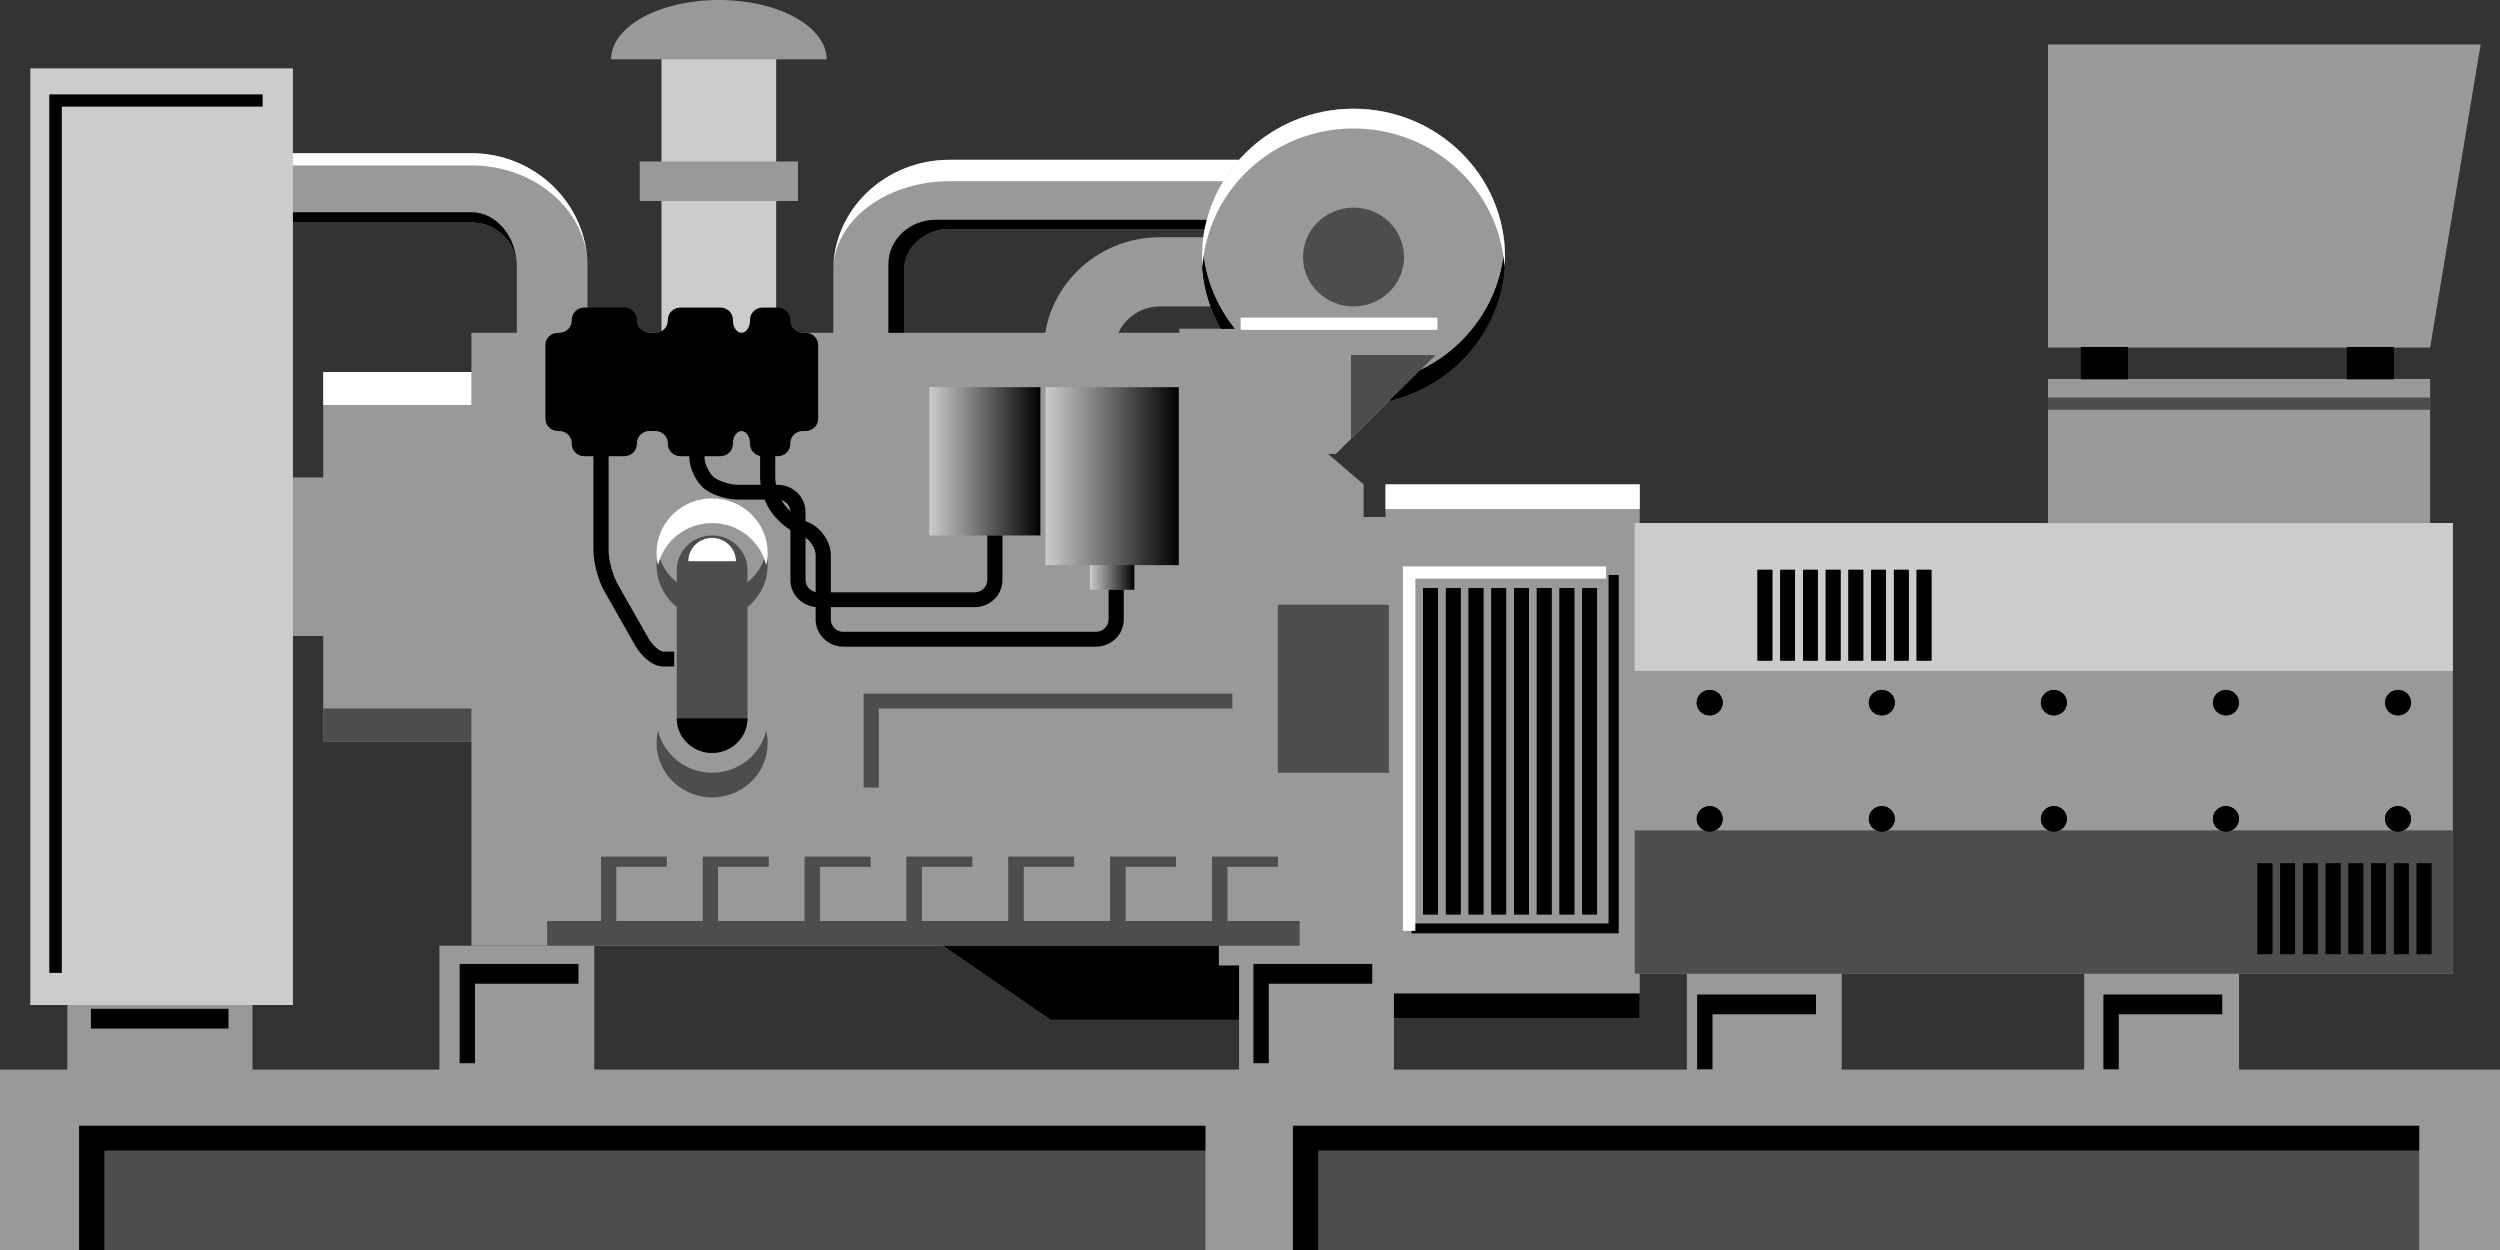 <?xml version='1.0' encoding='UTF-8' standalone='no'?>
<svg xmlns:inkscape="http://www.inkscape.org/namespaces/inkscape" width="300" height="150" sodipodi:docname="Generator2.svg" xmlns:xlink="http://www.w3.org/1999/xlink" version="1.1" id="svg2944" xmlns:dc="http://purl.org/dc/elements/1.1/" inkscape:version="1.0beta1 (d07a077, 2019-11-03)" xmlns:cc="http://creativecommons.org/ns#" xmlns="http://www.w3.org/2000/svg" xmlns:rdf="http://www.w3.org/1999/02/22-rdf-syntax-ns#" xmlns:sodipodi="http://sodipodi.sourceforge.net/DTD/sodipodi-0.dtd" xmlns:atv="http://webmi.atvise.com/2007/svgext" xmlns:svg="http://www.w3.org/2000/svg">
 <rect width="100%" height="100%" fill="#333333" stroke="none"/>
 <defs id="defs2938">
  <linearGradient x1="37.172" gradientUnits="userSpaceOnUse" id="Sk2lijh44c4" y2="50.123" x2="41.616" y1="50.123">
   <stop offset="0" stop-color="#96c9eb"/>
   <stop offset="1" stop-color="#547387"/>
  </linearGradient>
  <linearGradient x1="43.596" gradientUnits="userSpaceOnUse" id="Sk2lijh44c9" y2="54.163" x2="45.374" y1="54.163">
   <stop offset="0" stop-color="#96c9eb"/>
   <stop offset="1" stop-color="#547387"/>
  </linearGradient>
  <linearGradient x1="41.818" gradientUnits="userSpaceOnUse" id="Sk2lijh44ce" y2="50.729" x2="47.152" y1="50.729">
   <stop offset="0" stop-color="#96c9eb"/>
   <stop offset="1" stop-color="#547387"/>
  </linearGradient>
  <linearGradient x1="37.172" gradientUnits="userSpaceOnUse" id="Sk2lijh44np" y2="50.123" x2="41.616" y1="50.123">
   <stop offset="0" stop-color="#de9c5f"/>
   <stop offset="1" stop-color="#000000"/>
  </linearGradient>
  <linearGradient x1="43.596" gradientUnits="userSpaceOnUse" id="Sk2lijh44ns" y2="54.163" x2="45.374" y1="54.163">
   <stop offset="0" stop-color="#de9c5f"/>
   <stop offset="1" stop-color="#000000"/>
  </linearGradient>
  <linearGradient x1="41.818" gradientUnits="userSpaceOnUse" id="Sk2lijh44nv" y2="50.729" x2="47.152" y1="50.729">
   <stop offset="0" stop-color="#de9c5f"/>
   <stop offset="1" stop-color="#000000"/>
  </linearGradient>
  <linearGradient x1="37.172" gradientUnits="userSpaceOnUse" id="Sk2lijh44ny" y2="50.123" x2="41.616" y1="50.123">
   <stop offset="0" stop-color="#f2a4a4"/>
   <stop offset="1" stop-color="#d87d7d"/>
  </linearGradient>
  <linearGradient x1="43.596" gradientUnits="userSpaceOnUse" id="Sk2lijh44o1" y2="54.163" x2="45.374" y1="54.163">
   <stop offset="0" stop-color="#f2a4a4"/>
   <stop offset="1" stop-color="#d87d7d"/>
  </linearGradient>
  <linearGradient x1="41.818" gradientUnits="userSpaceOnUse" id="Sk2lijh44o4" y2="50.729" x2="47.152" y1="50.729">
   <stop offset="0" stop-color="#f2a4a4"/>
   <stop offset="1" stop-color="#d87d7d"/>
  </linearGradient>
  <linearGradient x1="-6.77318e-5" gradientUnits="objectBoundingBox" id="Sk2lijh44o7" y2="0.5" x2="1" y1="0.5">
   <stop offset="0" stop-color="#cccccc"/>
   <stop offset="1" stop-color="#000000"/>
  </linearGradient>
  <linearGradient x1="0" gradientUnits="objectBoundingBox" id="Sk2lijh44oa" y2="0.5" x2="1" y1="0.5">
   <stop offset="0" stop-color="#cccccc"/>
   <stop offset="1" stop-color="#000000"/>
  </linearGradient>
  <linearGradient x1="3.71273e-5" gradientUnits="objectBoundingBox" id="Sk2lijh44od" y2="0.5" x2="1" y1="0.5">
   <stop offset="0" stop-color="#cccccc"/>
   <stop offset="1" stop-color="#000000"/>
  </linearGradient>
  <linearGradient x1="37.172" gradientUnits="userSpaceOnUse" id="SVGID_1_" y2="50.123" x2="41.616" class="linear" y1="50.123">
   <stop offset="0" stop-color="#FFFFFF"/>
   <stop offset="1" stop-color="#808080"/>
  </linearGradient>
  <linearGradient x1="43.596" gradientUnits="userSpaceOnUse" id="SVGID_2_" y2="54.163" x2="45.374" class="linear" y1="54.163">
   <stop offset="0" stop-color="#FFFFFF"/>
   <stop offset="1" stop-color="#808080"/>
  </linearGradient>
  <linearGradient x1="41.818" gradientUnits="userSpaceOnUse" id="SVGID_3_" y2="50.729" x2="47.152" class="linear" y1="50.729">
   <stop offset="0" stop-color="#FFFFFF"/>
   <stop offset="1" stop-color="#808080"/>
  </linearGradient>
 </defs>
 <sodipodi:namedview inkscape:document-rotation="0" inkscape:current-layer="layer1" borderopacity="1.0" inkscape:window-x="0" pagecolor="#ffffff" inkscape:document-units="mm" id="base" inkscape:cx="-101.42856" inkscape:cy="254.11643" inkscape:window-y="0" inkscape:pageshadow="2" inkscape:zoom="0.35" bordercolor="#666666" showgrid="false" inkscape:pageopacity="0.0" inkscape:window-maximized="0" inkscape:window-height="910" inkscape:window-width="1284"/>
 <g inkscape:label="Слой 1" inkscape:groupmode="layer" id="layer1" atv:refpy="75" atv:refpx="150" transform="translate(-132.67,-80.932)">
  <g id="g4407" atv:refpy="155.932" atv:refpx="282.67" transform="matrix(3,0,0,2.936,132.67,-10.871)">
   <g id="shape" atv:refpy="56.813" atv:refpx="50">
    <rect width="100" x="0" height="7.374" y="74.984" fill="#999999" id="rect4048" atv:refpy="78.671" atv:refpx="50"/>
    <polygon fill="#999999" id="polygon4050" atv:refpy="58.91" points="54.545,72.951 42.02,72.951 37.71,69.921 18.855,69.921 18.855,44.87 47.475,44.87 54.545,51.066 " atv:refpx="36.7"/>
    <rect width="12.391" x="12.929" height="15.097" y="46.474" fill="#999999" id="rect4052" atv:refpy="54.022" atv:refpx="19.125"/>
    <rect width="12.391" x="48.754" height="18.329" y="52.4" fill="#999999" id="rect4054" atv:refpy="61.565" atv:refpx="54.95"/>
    <rect width="14.545" x="10.774" height="6.478" y="50.783" fill="#999999" id="rect4056" atv:refpy="54.022" atv:refpx="18.046"/>
    <rect width="10.168" x="55.421" height="21.818" y="51.066" fill="#999999" id="rect4058" atv:refpy="61.975" atv:refpx="60.505"/>
    <rect width="32.727" x="65.387" height="18.419" y="52.646" fill="#999999" id="rect4060" atv:refpy="61.856" atv:refpx="81.751"/>
    <rect width="15.286" x="81.919" height="5.891" y="46.756" fill="#999999" id="rect4062" atv:refpy="49.702" atv:refpx="89.562"/>
    <polygon fill="#999999" id="polygon4064" atv:refpy="39.281" points="99.226,33.086 97.205,45.476 81.919,45.476 81.919,33.086 " atv:refpx="90.572"/>
    <circle r="6.061" cy="41.773" fill="#999999" id="circle4066" atv:refpy="41.773" cx="54.141" atv:refpx="54.141"/>
    <rect width="7.407" x="2.694" height="4.848" y="71.537" fill="#999999" id="rect4068" atv:refpy="73.961" atv:refpx="6.398"/>
    <rect width="6.195" x="17.576" height="6.465" y="69.921" fill="#999999" id="rect4070" atv:refpy="73.153" atv:refpx="20.674"/>
    <rect width="6.195" x="49.562" height="6.465" y="69.921" fill="#999999" id="rect4072" atv:refpy="73.153" atv:refpx="52.66"/>
    <rect width="6.195" x="67.475" height="6.465" y="69.921" fill="#999999" id="rect4074" atv:refpy="73.153" atv:refpx="70.572"/>
    <rect width="6.195" x="83.367" height="6.465" y="69.921" fill="#999999" id="rect4076" atv:refpy="73.153" atv:refpx="86.464"/>
    <rect width="4.579" x="26.465" height="12.929" y="32.21" fill="#999999" id="rect4078" atv:refpy="38.674" atv:refpx="28.755"/>
    <rect width="6.33" x="25.589" height="1.616" y="37.867" fill="#999999" id="rect4080" atv:refpy="38.675" atv:refpx="28.754"/>
    <path fill="#999999" id="path4082" d="M23.501,45.679L20.673,45.679L20.673,42.177C20.673,41.174 19.857,40.359 18.855,40.359L10.774,40.359L10.774,37.53L18.854,37.53C21.416,37.53 23.5,39.614 23.5,42.176Z" atv:refpy="41.605" inkscape:connector-curvature="0" atv:refpx="17.137"/>
    <path fill="#999999" id="path4084" d="M44.579,49.113L41.751,49.113L41.751,45.611C41.751,43.047 43.835,40.964 46.397,40.964L55.286,40.964L55.286,43.793L46.397,43.793C45.395,43.793 44.579,44.608 44.579,45.611Z" atv:refpy="45.039" inkscape:connector-curvature="0" atv:refpx="48.519"/>
    <polygon fill="#999999" id="polygon4086" atv:refpy="47.261" points="58.485,44.702 53.434,49.82 47.172,49.82 47.172,44.702 " atv:refpx="52.828"/>
    <path fill="#999999" id="path4088" d="M36.162,45.409L33.333,45.409L33.333,42.311C33.333,39.823 35.418,37.799 37.98,37.799L53.872,37.799L53.872,40.627L37.98,40.627C36.977,40.627 36.162,41.382 36.162,42.311Z" atv:refpy="41.604" inkscape:connector-curvature="0" atv:refpx="43.603"/>
    <path fill="#999999" id="path4090" d="M24.444,33.692C24.444,32.353 26.374,31.268 28.753,31.268C31.133,31.268 33.064,32.353 33.064,33.692" atv:refpy="32.48" inkscape:connector-curvature="0" atv:refpx="28.754"/>
   </g>
   <g id="light" atv:refpy="53.019" atv:refpx="49.663">
    <rect width="32.727" x="65.387" height="6.044" y="52.646" fill="#cccccc" id="rect4093" atv:refpy="55.668" atv:refpx="81.751"/>
    <rect width="4.579" x="26.465" height="5.657" y="39.483" fill="#cccccc" id="rect4095" atv:refpy="42.312" atv:refpx="28.755"/>
    <rect width="4.579" x="26.465" height="4.175" y="33.692" fill="#cccccc" id="rect4097" atv:refpy="35.78" atv:refpx="28.755"/>
    <rect width="10.505" x="1.212" height="38.283" y="34.062" fill="#cccccc" id="rect4099" atv:refpy="53.204" atv:refpx="6.465"/>
   </g>
   <g id="linear" atv:refpy="51.234" atv:refpx="42.162">
    <rect width="4.444" x="37.172" height="6.061" y="47.093" fill="url(#Sk2lijh44o7)" id="rect4107" atv:refpy="50.123" atv:refpx="39.394" class="linear"/>
    <rect width="1.778" x="43.596" height="2.424" y="52.951" fill="url(#Sk2lijh44oa)" id="rect4114" atv:refpy="54.163" atv:refpx="44.485" class="linear"/>
    <rect width="5.333" x="41.818" height="7.273" y="47.093" fill="url(#Sk2lijh44od)" id="rect4121" atv:refpy="50.729" atv:refpx="44.485" class="linear"/>
   </g>
   <g id="dark" atv:refpy="61.055" atv:refpx="50.64">
    <rect width="45.051" x="51.717" height="5.076" y="77.282" fill="#4d4d4d" id="rect4124" atv:refpy="79.82" atv:refpx="74.242"/>
    <rect width="45.051" x="3.165" height="5.076" y="77.282" fill="#4d4d4d" id="rect4126" atv:refpy="79.82" atv:refpx="25.69"/>
    <polygon fill="#4d4d4d" id="polygon4128" atv:refpy="47.493" points="54.04,45.779 54.04,49.206 57.422,45.779 " atv:refpx="55.731"/>
    <circle r="2.02" cy="41.773" fill="#4d4d4d" id="circle4130" atv:refpy="41.773" cx="54.141" atv:refpx="54.141"/>
    <rect width="30.101" x="21.886" height="1.01" y="68.911" fill="#4d4d4d" id="rect4132" atv:refpy="69.416" atv:refpx="36.936"/>
    <polygon fill="#4d4d4d" id="polygon4134" atv:refpy="67.598" points="26.667,66.689 26.667,66.285 24.646,66.285 24.04,66.285 24.04,66.689 24.04,68.911 24.646,68.911 24.646,66.689 " atv:refpx="25.354"/>
    <polygon fill="#4d4d4d" id="polygon4136" atv:refpy="67.598" points="30.741,66.689 30.741,66.285 28.721,66.285 28.114,66.285 28.114,66.689 28.114,68.911 28.721,68.911 28.721,66.689 " atv:refpx="29.428"/>
    <polygon fill="#4d4d4d" id="polygon4138" atv:refpy="67.598" points="34.815,66.689 34.815,66.285 32.795,66.285 32.189,66.285 32.189,66.689 32.189,68.911 32.795,68.911 32.795,66.689 " atv:refpx="33.502"/>
    <polygon fill="#4d4d4d" id="polygon4140" atv:refpy="67.598" points="38.889,66.689 38.889,66.285 36.869,66.285 36.263,66.285 36.263,66.689 36.263,68.911 36.869,68.911 36.869,66.689 " atv:refpx="37.576"/>
    <polygon fill="#4d4d4d" id="polygon4142" atv:refpy="67.598" points="42.963,66.689 42.963,66.285 40.943,66.285 40.337,66.285 40.337,66.689 40.337,68.911 40.943,68.911 40.943,66.689 " atv:refpx="41.65"/>
    <polygon fill="#4d4d4d" id="polygon4144" atv:refpy="67.598" points="47.037,66.689 47.037,66.285 45.017,66.285 44.411,66.285 44.411,66.689 44.411,68.911 45.017,68.911 45.017,66.689 " atv:refpx="45.724"/>
    <polygon fill="#4d4d4d" id="polygon4146" atv:refpy="67.598" points="51.111,66.689 51.111,66.285 49.091,66.285 48.485,66.285 48.485,66.689 48.485,68.911 49.091,68.911 49.091,66.689 " atv:refpx="49.798"/>
    <polygon fill="#4d4d4d" id="polygon4148" atv:refpy="67.598" points="26.667,66.689 26.667,66.285 24.646,66.285 24.04,66.285 24.04,66.689 24.04,68.911 24.646,68.911 24.646,66.689 " atv:refpx="25.354"/>
    <polygon fill="#4d4d4d" id="polygon4150" atv:refpy="67.598" points="30.741,66.689 30.741,66.285 28.721,66.285 28.114,66.285 28.114,66.689 28.114,68.911 28.721,68.911 28.721,66.689 " atv:refpx="29.428"/>
    <polygon fill="#4d4d4d" id="polygon4152" atv:refpy="67.598" points="34.815,66.689 34.815,66.285 32.795,66.285 32.189,66.285 32.189,66.689 32.189,68.911 32.795,68.911 32.795,66.689 " atv:refpx="33.502"/>
    <polygon fill="#4d4d4d" id="polygon4154" atv:refpy="67.598" points="38.889,66.689 38.889,66.285 36.869,66.285 36.263,66.285 36.263,66.689 36.263,68.911 36.869,68.911 36.869,66.689 " atv:refpx="37.576"/>
    <polygon fill="#4d4d4d" id="polygon4156" atv:refpy="67.598" points="42.963,66.689 42.963,66.285 40.943,66.285 40.337,66.285 40.337,66.689 40.337,68.911 40.943,68.911 40.943,66.689 " atv:refpx="41.65"/>
    <polygon fill="#4d4d4d" id="polygon4158" atv:refpy="67.598" points="47.037,66.689 47.037,66.285 45.017,66.285 44.411,66.285 44.411,66.689 44.411,68.911 45.017,68.911 45.017,66.689 " atv:refpx="45.724"/>
    <polygon fill="#4d4d4d" id="polygon4160" atv:refpy="67.598" points="51.111,66.689 51.111,66.285 49.091,66.285 48.485,66.285 48.485,66.689 48.485,68.911 49.091,68.911 49.091,66.689 " atv:refpx="49.798"/>
    <polygon fill="#4d4d4d" id="polygon4162" atv:refpy="61.537" points="49.293,60.224 49.293,59.618 34.545,59.618 34.545,63.456 35.152,63.456 35.152,60.224 " atv:refpx="41.919"/>
    <path fill="#4d4d4d" id="path4164" d="M28.485,62.85C27.432,62.85 26.552,62.116 26.323,61.133C26.285,61.295 26.263,61.464 26.263,61.638C26.263,62.865 27.258,63.86 28.485,63.86C29.712,63.86 30.707,62.865 30.707,61.638C30.707,61.464 30.685,61.295 30.647,61.133C30.418,62.117 29.538,62.85 28.485,62.85" atv:refpy="62.497" inkscape:connector-curvature="0" atv:refpx="28.485"/>
    <rect width="4.444" x="51.111" height="6.869" y="55.982" fill="#4d4d4d" id="rect4166" atv:refpy="59.416" atv:refpx="53.333"/>
    <rect width="32.727" x="65.387" height="5.859" y="65.207" fill="#4d4d4d" id="rect4168" atv:refpy="68.137" atv:refpx="81.751"/>
    <rect width="5.926" x="12.929" height="1.347" y="60.224" fill="#4d4d4d" id="rect4170" atv:refpy="60.897" atv:refpx="15.892"/>
    <path fill="#4d4d4d" id="path4172" d="M28.485,55.577C27.432,55.577 26.552,54.843 26.323,53.86C26.285,54.022 26.263,54.191 26.263,54.365C26.263,55.592 27.258,56.587 28.485,56.587C29.712,56.587 30.707,55.592 30.707,54.365C30.707,54.191 30.685,54.022 30.647,53.86C30.418,54.844 29.538,55.577 28.485,55.577" atv:refpy="55.224" inkscape:connector-curvature="0" atv:refpx="28.485"/>
    <path fill="#4d4d4d" id="path4174" d="M27.071,54.567C27.071,53.786 27.704,53.153 28.485,53.153C29.266,53.153 29.899,53.786 29.899,54.567L29.899,60.628C29.899,61.409 29.266,62.042 28.485,62.042C27.704,62.042 27.071,61.409 27.071,60.628Z" atv:refpy="57.597" inkscape:connector-curvature="0" atv:refpx="28.485"/>
    <rect width="15.286" x="81.919" height="0.5" y="47.516" fill="#4d4d4d" id="rect4176" atv:refpy="47.766" atv:refpx="89.562"/>
   </g>
   <g id="shadow" atv:refpy="58.742" atv:refpx="49.614">
    <rect width="0.59" x="56.927" height="13.333" y="55.308" fill="#000000" id="rect4179" atv:refpy="61.974" atv:refpx="57.222"/>
    <rect width="0.59" x="57.836" height="13.333" y="55.308" fill="#000000" id="rect4181" atv:refpy="61.974" atv:refpx="58.131"/>
    <rect width="0.59" x="58.745" height="13.333" y="55.308" fill="#000000" id="rect4183" atv:refpy="61.974" atv:refpx="59.04"/>
    <rect width="0.59" x="59.655" height="13.333" y="55.308" fill="#000000" id="rect4185" atv:refpy="61.974" atv:refpx="59.95"/>
    <rect width="0.59" x="60.564" height="13.333" y="55.308" fill="#000000" id="rect4187" atv:refpy="61.974" atv:refpx="60.859"/>
    <rect width="0.59" x="61.473" height="13.333" y="55.308" fill="#000000" id="rect4189" atv:refpy="61.974" atv:refpx="61.768"/>
    <rect width="0.59" x="62.382" height="13.333" y="55.308" fill="#000000" id="rect4191" atv:refpy="61.974" atv:refpx="62.677"/>
    <rect width="0.59" x="63.291" height="13.333" y="55.308" fill="#000000" id="rect4193" atv:refpy="61.974" atv:refpx="63.586"/>
    <rect width="0.59" x="56.927" height="13.333" y="55.308" fill="#000000" id="rect4195" atv:refpy="61.974" atv:refpx="57.222"/>
    <rect width="0.59" x="57.836" height="13.333" y="55.308" fill="#000000" id="rect4197" atv:refpy="61.974" atv:refpx="58.131"/>
    <rect width="0.59" x="58.745" height="13.333" y="55.308" fill="#000000" id="rect4199" atv:refpy="61.974" atv:refpx="59.04"/>
    <rect width="0.59" x="59.655" height="13.333" y="55.308" fill="#000000" id="rect4201" atv:refpy="61.974" atv:refpx="59.95"/>
    <rect width="0.59" x="60.564" height="13.333" y="55.308" fill="#000000" id="rect4203" atv:refpy="61.974" atv:refpx="60.859"/>
    <rect width="0.59" x="61.473" height="13.333" y="55.308" fill="#000000" id="rect4205" atv:refpy="61.974" atv:refpx="61.768"/>
    <rect width="0.59" x="62.382" height="13.333" y="55.308" fill="#000000" id="rect4207" atv:refpy="61.974" atv:refpx="62.677"/>
    <rect width="0.59" x="63.291" height="13.333" y="55.308" fill="#000000" id="rect4209" atv:refpy="61.974" atv:refpx="63.586"/>
    <path fill="#000000" id="path4211" d="M49.383,44.702C48.653,43.771 48.184,42.623 48.101,41.369C48.092,41.503 48.08,41.637 48.08,41.773C48.08,42.836 48.355,43.834 48.836,44.702Z" atv:refpy="43.035" inkscape:connector-curvature="0" atv:refpx="48.732"/>
    <path fill="#000000" id="path4213" d="M60.182,41.369C60.035,43.585 58.699,45.472 56.806,46.404L55.568,47.657C58.225,47.014 60.202,44.627 60.202,41.772C60.202,41.635 60.19,41.502 60.182,41.369" atv:refpy="44.513" inkscape:connector-curvature="0" atv:refpx="57.885"/>
    <path fill="#000000" id="path4215" d="M49.383,44.702C48.653,43.771 48.184,42.623 48.101,41.369C48.092,41.503 48.08,41.637 48.08,41.773C48.08,42.836 48.355,43.834 48.836,44.702Z" atv:refpy="43.035" inkscape:connector-curvature="0" atv:refpx="48.732"/>
    <path fill="#000000" id="path4217" d="M60.182,41.369C60.035,43.585 58.699,45.472 56.806,46.404L55.568,47.657C58.225,47.014 60.202,44.627 60.202,41.772C60.202,41.635 60.19,41.502 60.182,41.369" atv:refpy="44.513" inkscape:connector-curvature="0" atv:refpx="57.885"/>
    <path fill="#000000" id="path4219" d="M36.162,44.87L36.162,42.311C36.162,41.382 36.978,40.627 37.98,40.627L48.192,40.627C48.216,40.5 48.248,40.376 48.28,40.252L37.419,40.252C36.381,40.252 35.535,41.066 35.535,42.068L35.535,44.87Z" atv:refpy="42.561" inkscape:connector-curvature="0" atv:refpx="41.908"/>
    <g id="g4245" atv:refpy="64.736" atv:refpx="82.154">
     <g id="g4231" atv:refpy="64.736" atv:refpx="82.154">
      <circle r="0.52" cy="64.736" fill="#000000" id="circle4221" atv:refpy="64.736" cx="68.388" atv:refpx="68.388"/>
      <circle r="0.52" cy="64.736" fill="#000000" id="circle4223" atv:refpy="64.736" cx="75.272" atv:refpx="75.272"/>
      <circle r="0.52" cy="64.736" fill="#000000" id="circle4225" atv:refpy="64.736" cx="82.155" atv:refpx="82.155"/>
      <circle r="0.52" cy="64.736" fill="#000000" id="circle4227" atv:refpy="64.736" cx="89.038" atv:refpx="89.038"/>
      <circle r="0.52" cy="64.736" fill="#000000" id="circle4229" atv:refpy="64.736" cx="95.921" atv:refpx="95.921"/>
     </g>
     <g id="g4243" atv:refpy="64.736" atv:refpx="82.154">
      <circle r="0.52" cy="64.736" fill="#000000" id="circle4233" atv:refpy="64.736" cx="68.388" atv:refpx="68.388"/>
      <circle r="0.52" cy="64.736" fill="#000000" id="circle4235" atv:refpy="64.736" cx="75.272" atv:refpx="75.272"/>
      <circle r="0.52" cy="64.736" fill="#000000" id="circle4237" atv:refpy="64.736" cx="82.155" atv:refpx="82.155"/>
      <circle r="0.52" cy="64.736" fill="#000000" id="circle4239" atv:refpy="64.736" cx="89.038" atv:refpx="89.038"/>
      <circle r="0.52" cy="64.736" fill="#000000" id="circle4241" atv:refpy="64.736" cx="95.921" atv:refpx="95.921"/>
     </g>
    </g>
    <g id="g4271" atv:refpy="59.988" atv:refpx="82.154">
     <g id="g4257" atv:refpy="59.988" atv:refpx="82.154">
      <circle r="0.52" cy="59.988" fill="#000000" id="circle4247" atv:refpy="59.988" cx="68.388" atv:refpx="68.388"/>
      <circle r="0.52" cy="59.988" fill="#000000" id="circle4249" atv:refpy="59.988" cx="75.272" atv:refpx="75.272"/>
      <circle r="0.52" cy="59.988" fill="#000000" id="circle4251" atv:refpy="59.988" cx="82.155" atv:refpx="82.155"/>
      <circle r="0.52" cy="59.988" fill="#000000" id="circle4253" atv:refpy="59.988" cx="89.038" atv:refpx="89.038"/>
      <circle r="0.52" cy="59.988" fill="#000000" id="circle4255" atv:refpy="59.988" cx="95.921" atv:refpx="95.921"/>
     </g>
     <g id="g4269" atv:refpy="59.988" atv:refpx="82.154">
      <circle r="0.52" cy="59.988" fill="#000000" id="circle4259" atv:refpy="59.988" cx="68.388" atv:refpx="68.388"/>
      <circle r="0.52" cy="59.988" fill="#000000" id="circle4261" atv:refpy="59.988" cx="75.272" atv:refpx="75.272"/>
      <circle r="0.52" cy="59.988" fill="#000000" id="circle4263" atv:refpy="59.988" cx="82.155" atv:refpx="82.155"/>
      <circle r="0.52" cy="59.988" fill="#000000" id="circle4265" atv:refpy="59.988" cx="89.038" atv:refpx="89.038"/>
      <circle r="0.52" cy="59.988" fill="#000000" id="circle4267" atv:refpy="59.988" cx="95.921" atv:refpx="95.921"/>
     </g>
    </g>
    <path fill="#000000" id="path4273" d="M29.899,60.628C29.899,61.409 29.266,62.042 28.485,62.042C27.704,62.042 27.07,61.409 27.07,60.628Z" atv:refpy="61.335" inkscape:connector-curvature="0" atv:refpx="28.485"/>
    <polygon fill="#000000" id="polygon4275" atv:refpy="53.078" points="1.972,71.032 1.972,35.125 10.505,35.125 10.505,35.625 2.472,35.625 2.472,71.032 " atv:refpx="6.239"/>
    <rect width="5.503" x="3.636" height="0.808" y="72.499" fill="#000000" id="rect4277" atv:refpy="72.903" atv:refpx="6.387"/>
    <polygon fill="#000000" id="polygon4279" atv:refpy="72.695" points="18.386,74.724 18.386,70.666 23.139,70.666 23.139,71.474 19,71.474 19,74.724 " atv:refpx="20.762"/>
    <polygon fill="#000000" id="polygon4281" atv:refpy="72.695" points="50.136,74.724 50.136,70.666 54.889,70.666 54.889,71.474 50.75,71.474 50.75,74.724 " atv:refpx="52.513"/>
    <polygon fill="#000000" id="polygon4283" atv:refpy="73.445" points="67.886,74.974 67.886,71.916 72.639,71.916 72.639,72.724 68.5,72.724 68.5,74.974 " atv:refpx="70.262"/>
    <polygon fill="#000000" id="polygon4285" atv:refpy="73.445" points="84.136,74.974 84.136,71.916 88.889,71.916 88.889,72.724 84.75,72.724 84.75,74.974 " atv:refpx="86.512"/>
    <g id="g4323" atv:refpy="56.412" atv:refpx="73.779">
     <g id="g4303" atv:refpy="56.412" atv:refpx="73.779">
      <rect width="0.59" x="70.302" height="3.708" y="54.558" fill="#000000" id="rect4287" atv:refpy="56.412" atv:refpx="70.597"/>
      <rect width="0.59" x="71.211" height="3.708" y="54.558" fill="#000000" id="rect4289" atv:refpy="56.412" atv:refpx="71.506"/>
      <rect width="0.59" x="72.12" height="3.708" y="54.558" fill="#000000" id="rect4291" atv:refpy="56.412" atv:refpx="72.415"/>
      <rect width="0.59" x="73.03" height="3.708" y="54.558" fill="#000000" id="rect4293" atv:refpy="56.412" atv:refpx="73.325"/>
      <rect width="0.59" x="73.939" height="3.708" y="54.558" fill="#000000" id="rect4295" atv:refpy="56.412" atv:refpx="74.234"/>
      <rect width="0.59" x="74.848" height="3.708" y="54.558" fill="#000000" id="rect4297" atv:refpy="56.412" atv:refpx="75.143"/>
      <rect width="0.59" x="75.757" height="3.708" y="54.558" fill="#000000" id="rect4299" atv:refpy="56.412" atv:refpx="76.052"/>
      <rect width="0.59" x="76.666" height="3.708" y="54.558" fill="#000000" id="rect4301" atv:refpy="56.412" atv:refpx="76.961"/>
     </g>
     <g id="g4321" atv:refpy="56.412" atv:refpx="73.779">
      <rect width="0.59" x="70.302" height="3.708" y="54.558" fill="#000000" id="rect4305" atv:refpy="56.412" atv:refpx="70.597"/>
      <rect width="0.59" x="71.211" height="3.708" y="54.558" fill="#000000" id="rect4307" atv:refpy="56.412" atv:refpx="71.506"/>
      <rect width="0.59" x="72.12" height="3.708" y="54.558" fill="#000000" id="rect4309" atv:refpy="56.412" atv:refpx="72.415"/>
      <rect width="0.59" x="73.03" height="3.708" y="54.558" fill="#000000" id="rect4311" atv:refpy="56.412" atv:refpx="73.325"/>
      <rect width="0.59" x="73.939" height="3.708" y="54.558" fill="#000000" id="rect4313" atv:refpy="56.412" atv:refpx="74.234"/>
      <rect width="0.59" x="74.848" height="3.708" y="54.558" fill="#000000" id="rect4315" atv:refpy="56.412" atv:refpx="75.143"/>
      <rect width="0.59" x="75.757" height="3.708" y="54.558" fill="#000000" id="rect4317" atv:refpy="56.412" atv:refpx="76.052"/>
      <rect width="0.59" x="76.666" height="3.708" y="54.558" fill="#000000" id="rect4319" atv:refpy="56.412" atv:refpx="76.961"/>
     </g>
    </g>
    <g id="g4361" atv:refpy="68.412" atv:refpx="93.779">
     <g id="g4341" atv:refpy="68.412" atv:refpx="93.779">
      <rect width="0.59" x="90.302" height="3.708" y="66.558" fill="#000000" id="rect4325" atv:refpy="68.412" atv:refpx="90.597"/>
      <rect width="0.59" x="91.211" height="3.708" y="66.558" fill="#000000" id="rect4327" atv:refpy="68.412" atv:refpx="91.506"/>
      <rect width="0.59" x="92.12" height="3.708" y="66.558" fill="#000000" id="rect4329" atv:refpy="68.412" atv:refpx="92.415"/>
      <rect width="0.59" x="93.03" height="3.708" y="66.558" fill="#000000" id="rect4331" atv:refpy="68.412" atv:refpx="93.325"/>
      <rect width="0.59" x="93.939" height="3.708" y="66.558" fill="#000000" id="rect4333" atv:refpy="68.412" atv:refpx="94.234"/>
      <rect width="0.59" x="94.848" height="3.708" y="66.558" fill="#000000" id="rect4335" atv:refpy="68.412" atv:refpx="95.143"/>
      <rect width="0.59" x="95.757" height="3.708" y="66.558" fill="#000000" id="rect4337" atv:refpy="68.412" atv:refpx="96.052"/>
      <rect width="0.59" x="96.666" height="3.708" y="66.558" fill="#000000" id="rect4339" atv:refpy="68.412" atv:refpx="96.961"/>
     </g>
     <g id="g4359" atv:refpy="68.412" atv:refpx="93.779">
      <rect width="0.59" x="90.302" height="3.708" y="66.558" fill="#000000" id="rect4343" atv:refpy="68.412" atv:refpx="90.597"/>
      <rect width="0.59" x="91.211" height="3.708" y="66.558" fill="#000000" id="rect4345" atv:refpy="68.412" atv:refpx="91.506"/>
      <rect width="0.59" x="92.12" height="3.708" y="66.558" fill="#000000" id="rect4347" atv:refpy="68.412" atv:refpx="92.415"/>
      <rect width="0.59" x="93.03" height="3.708" y="66.558" fill="#000000" id="rect4349" atv:refpy="68.412" atv:refpx="93.325"/>
      <rect width="0.59" x="93.939" height="3.708" y="66.558" fill="#000000" id="rect4351" atv:refpy="68.412" atv:refpx="94.234"/>
      <rect width="0.59" x="94.848" height="3.708" y="66.558" fill="#000000" id="rect4353" atv:refpy="68.412" atv:refpx="95.143"/>
      <rect width="0.59" x="95.757" height="3.708" y="66.558" fill="#000000" id="rect4355" atv:refpy="68.412" atv:refpx="96.052"/>
      <rect width="0.59" x="96.666" height="3.708" y="66.558" fill="#000000" id="rect4357" atv:refpy="68.412" atv:refpx="96.961"/>
     </g>
    </g>
    <rect width="9.832" x="55.758" height="1.01" y="71.874" fill="#000000" id="rect4363" atv:refpy="72.379" atv:refpx="60.674"/>
    <polygon fill="#000000" id="polygon4365" atv:refpy="71.436" points="48.754,70.729 48.754,69.921 37.71,69.921 42.02,72.951 49.562,72.951 49.562,70.729 " atv:refpx="43.636"/>
    <path fill="#000000" id="path4367" d="M32.726,45.369C32.726,45.094 32.501,44.869 32.226,44.869L32.11,44.869C31.836,44.869 31.61,44.644 31.61,44.369L31.61,44.339C31.61,44.064 31.385,43.839 31.11,43.839L30.5,43.839C30.225,43.839 30,44.064 30,44.339L30,44.369C30,44.644 29.847,44.869 29.659,44.869C29.471,44.869 29.317,44.644 29.317,44.369L29.317,44.339C29.317,44.064 29.092,43.839 28.817,43.839L27.214,43.839C26.939,43.839 26.714,44.064 26.714,44.339L26.714,44.369C26.714,44.644 26.489,44.869 26.214,44.869L25.974,44.869C25.7,44.869 25.474,44.644 25.474,44.369L25.474,44.339C25.474,44.064 25.249,43.839 24.974,43.839L23.371,43.839C23.096,43.839 22.871,44.064 22.871,44.339L22.871,44.369C22.871,44.644 22.646,44.869 22.371,44.869L22.317,44.869C22.043,44.869 21.817,45.094 21.817,45.369L21.817,48.384C21.817,48.659 22.043,48.884 22.317,48.884L22.371,48.884C22.646,48.884 22.871,49.109 22.871,49.384L22.871,49.414C22.871,49.689 23.096,49.914 23.371,49.914L24.974,49.914C25.249,49.914 25.474,49.689 25.474,49.414L25.474,49.384C25.474,49.109 25.7,48.884 25.974,48.884L26.214,48.884C26.489,48.884 26.714,49.109 26.714,49.384L26.714,49.414C26.714,49.689 26.939,49.914 27.214,49.914L28.817,49.914C29.092,49.914 29.317,49.689 29.317,49.414L29.317,49.384C29.317,49.109 29.47,48.884 29.659,48.884C29.846,48.884 30,49.109 30,49.384L30,49.414C30,49.689 30.225,49.914 30.5,49.914L31.112,49.914C31.386,49.914 31.612,49.689 31.612,49.414L31.612,49.384C31.612,49.109 31.837,48.884 32.111,48.884L32.227,48.884C32.502,48.884 32.727,48.659 32.727,48.384L32.727,45.369Z" atv:refpy="46.877" inkscape:connector-curvature="0" atv:refpx="27.273"/>
    <path fill="#000000" id="path4369" d="M26.97,58.507L26.515,58.507C26.099,58.507 25.641,58.073 25.403,57.644L24.168,55.42C23.927,54.985 23.738,54.256 23.738,53.759L23.738,49.415L24.344,49.415L24.344,53.759C24.344,54.155 24.506,54.78 24.698,55.125L25.933,57.349C26.118,57.684 26.419,57.899 26.515,57.901L26.97,57.901Z" atv:refpy="53.961" inkscape:connector-curvature="0" atv:refpx="25.354"/>
    <path fill="#000000" id="path4371" d="M38.99,56.082L32.727,56.082C32.115,56.082 31.616,55.584 31.616,54.972L31.616,52.194C31.616,51.916 31.389,51.689 31.111,51.689L29.545,51.689C29.013,51.689 28.389,51.466 28.093,51.17C27.798,50.875 27.575,50.359 27.575,49.972L27.575,49.416L28.181,49.416L28.181,49.972C28.181,50.197 28.343,50.564 28.521,50.743C28.682,50.903 29.153,51.084 29.544,51.084L31.11,51.084C31.723,51.084 32.221,51.582 32.221,52.194L32.221,54.972C32.221,55.25 32.447,55.477 32.725,55.477L38.988,55.477C39.266,55.477 39.493,55.25 39.493,54.972L39.493,53.154L40.099,53.154L40.099,54.972C40.101,55.584 39.603,56.082 38.99,56.082" atv:refpy="52.749" inkscape:connector-curvature="0" atv:refpx="33.837"/>
    <path fill="#000000" id="path4373" d="M43.838,57.698L33.737,57.698C33.124,57.698 32.626,57.2 32.626,56.588L32.626,53.961C32.626,53.644 32.364,53.271 32.066,53.162C31.491,52.952 30.404,52.175 30.404,50.728L30.404,49.82L31.01,49.82L31.01,50.728C31.01,52.105 32.223,52.573 32.275,52.592C32.811,52.787 33.233,53.388 33.233,53.96L33.233,56.587C33.233,56.865 33.46,57.092 33.738,57.092L43.839,57.092C44.117,57.092 44.344,56.865 44.344,56.587L44.344,55.374L44.95,55.374L44.95,56.587C44.95,57.2 44.451,57.698 43.838,57.698" atv:refpy="53.759" inkscape:connector-curvature="0" atv:refpx="37.677"/>
    <rect width="1.886" x="83.232" height="1.323" y="45.45" fill="#000000" id="rect4375" atv:refpy="46.112" atv:refpx="84.175"/>
    <rect width="1.886" x="93.872" height="1.323" y="45.45" fill="#000000" id="rect4377" atv:refpy="46.112" atv:refpx="94.815"/>
    <polygon fill="#000000" id="polygon4379" atv:refpy="62.093" points="56.465,69.416 56.465,69.012 64.343,69.012 64.343,54.77 64.748,54.77 64.748,69.416 " atv:refpx="60.607"/>
    <path fill="#000000" id="path4381" d="M18.855,39.942L11.717,39.942L11.717,40.359L18.855,40.359C19.857,40.359 20.673,41.174 20.673,42.177C20.673,40.944 19.857,39.942 18.855,39.942" atv:refpy="41.059" inkscape:connector-curvature="0" atv:refpx="16.195"/>
    <polygon fill="#000000" id="polygon4383" atv:refpy="79.82" points="48.215,78.292 48.215,77.282 3.165,77.282 3.165,82.358 4.175,82.358 4.175,78.292 " atv:refpx="25.69"/>
    <polygon fill="#000000" id="polygon4385" atv:refpy="79.82" points="96.768,78.292 96.768,77.282 51.717,77.282 51.717,82.358 52.727,82.358 52.727,78.292 " atv:refpx="74.243"/>
   </g>
   <g id="hlight" atv:refpy="52.513" atv:refpx="38.653">
    <path fill="#ffffff" id="path4388" d="M49.572,37.8L37.98,37.8C35.418,37.8 33.333,39.823 33.333,42.312C33.333,40.306 35.418,38.675 37.98,38.675L48.938,38.675C49.124,38.364 49.335,38.071 49.572,37.8" atv:refpy="40.056" inkscape:connector-curvature="0" atv:refpx="41.453"/>
    <path fill="#ffffff" id="path4390" d="M28.485,52.648C29.538,52.648 30.418,53.382 30.647,54.365C30.685,54.203 30.706,54.034 30.706,53.86C30.706,52.633 29.711,51.638 28.484,51.638C27.257,51.638 26.262,52.632 26.262,53.86C26.262,54.034 26.284,54.203 26.322,54.365C26.55,53.382 27.431,52.648 28.485,52.648" atv:refpy="53.002" inkscape:connector-curvature="0" atv:refpx="28.485"/>
    <polygon fill="#ffffff" id="polygon4392" atv:refpy="61.866" points="56.114,69.314 56.114,54.418 64.242,54.418 64.242,54.918 56.614,54.918 56.614,69.314 " atv:refpx="60.178"/>
    <rect width="7.875" x="49.625" height="0.5" y="44.25" fill="#ffffff" id="rect4394" atv:refpy="44.5" atv:refpx="53.563"/>
    <path fill="#ffffff" id="path4396" d="M54.141,36.52C57.352,36.52 59.972,39.019 60.181,42.177C60.19,42.043 60.201,41.909 60.201,41.773C60.201,38.426 57.488,35.712 54.14,35.712C50.793,35.712 48.079,38.425 48.079,41.773C48.079,41.909 48.091,42.043 48.099,42.177C48.31,39.019 50.931,36.52 54.141,36.52" atv:refpy="38.945" inkscape:connector-curvature="0" atv:refpx="54.14"/>
    <rect width="5.926" x="12.929" height="1.347" y="46.474" fill="#ffffff" id="rect4398" atv:refpy="47.147" atv:refpx="15.892"/>
    <path fill="#ffffff" id="path4400" d="M27.534,54.205C27.534,53.68 27.959,53.254 28.485,53.254C29.009,53.254 29.436,53.68 29.436,54.205" atv:refpy="53.73" inkscape:connector-curvature="0" atv:refpx="28.485"/>
    <path fill="#ffffff" id="path4402" d="M18.855,37.53L11.717,37.53L11.717,38.03L18.855,38.03C21.417,38.03 23.501,39.89 23.501,42.176C23.501,39.614 21.417,37.53 18.855,37.53" atv:refpy="39.853" inkscape:connector-curvature="0" atv:refpx="17.609"/>
    <rect width="10.168" x="55.421" height="1.01" y="51.066" fill="#ffffff" id="rect4404" atv:refpy="51.571" atv:refpx="60.505"/>
   </g>
  </g>
 </g>
</svg>
